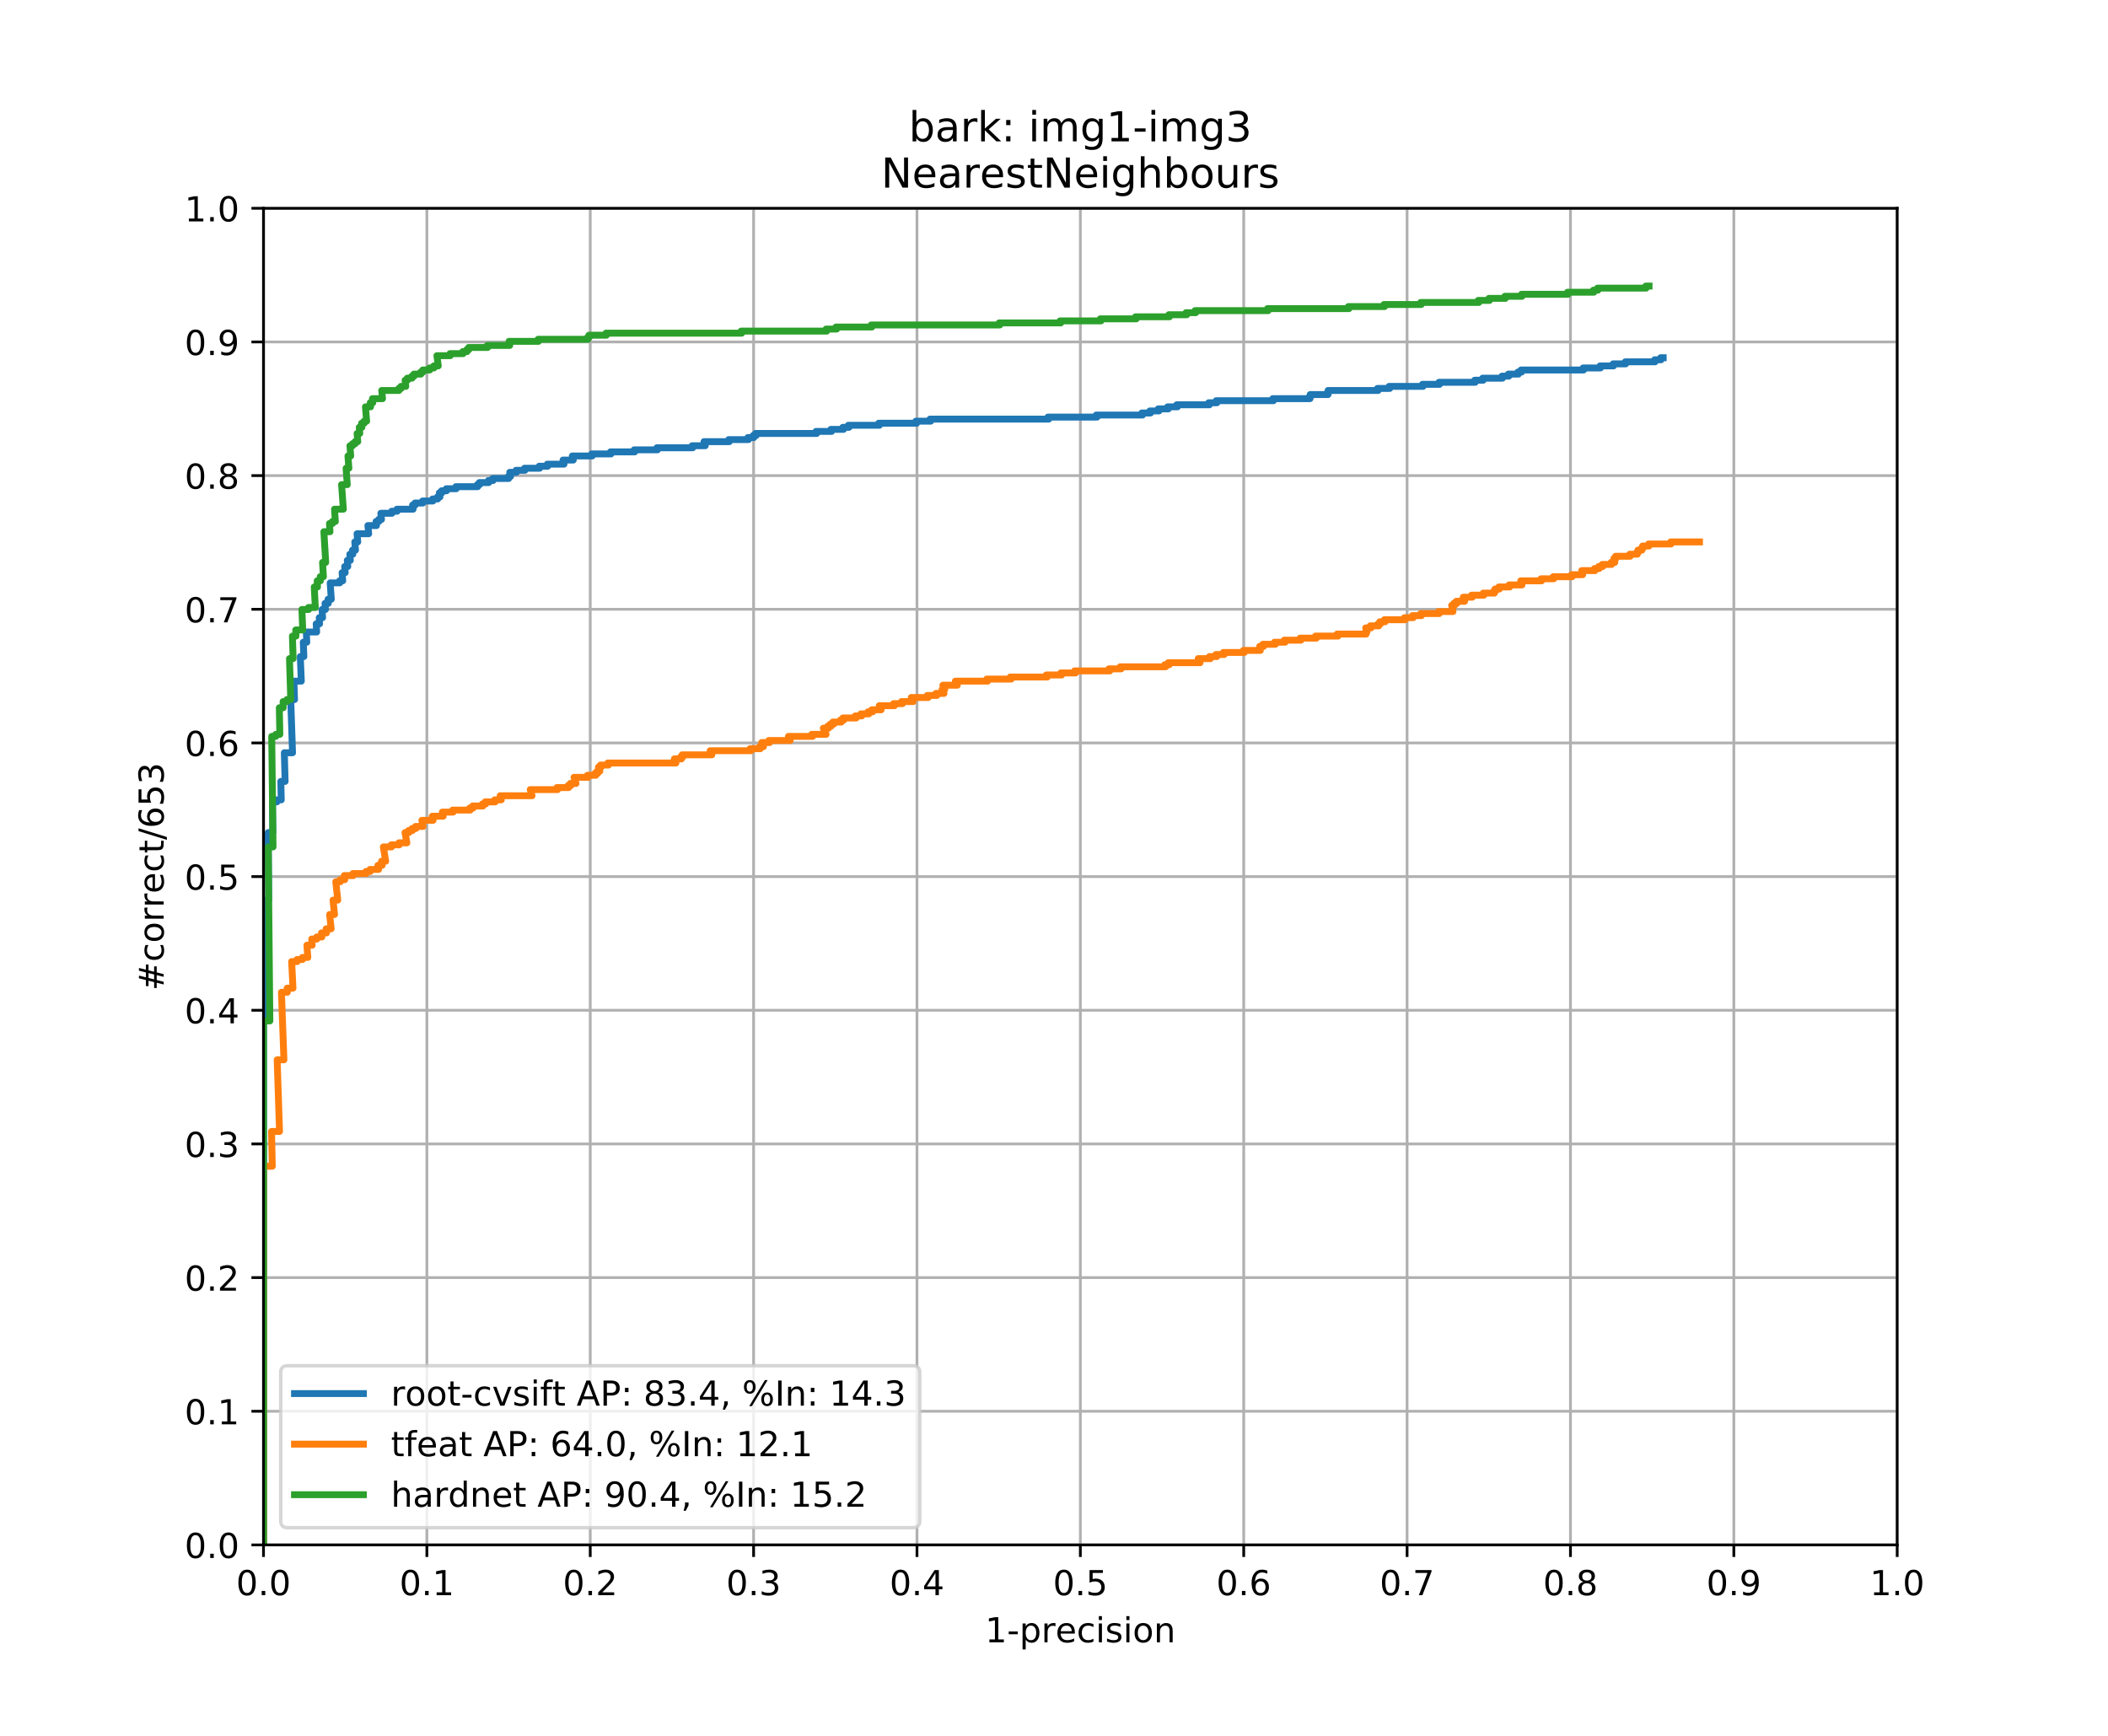 <?xml version="1.0" encoding="utf-8" standalone="no"?>
<!DOCTYPE svg PUBLIC "-//W3C//DTD SVG 1.1//EN"
  "http://www.w3.org/Graphics/SVG/1.1/DTD/svg11.dtd">
<!-- Created with matplotlib (https://matplotlib.org/) -->
<svg height="504pt" version="1.1" viewBox="0 0 612 504" width="612pt" xmlns="http://www.w3.org/2000/svg" xmlns:xlink="http://www.w3.org/1999/xlink">
 <defs>
  <style type="text/css">
*{stroke-linecap:butt;stroke-linejoin:round;}
  </style>
 </defs>
 <g id="figure_1">
  <g id="patch_1">
   <path d="M 0 504 
L 612 504 
L 612 0 
L 0 0 
z
" style="fill:#ffffff;"/>
  </g>
  <g id="axes_1">
   <g id="patch_2">
    <path d="M 76.5 448.56 
L 550.8 448.56 
L 550.8 60.48 
L 76.5 60.48 
z
" style="fill:#ffffff;"/>
   </g>
   <g id="matplotlib.axis_1">
    <g id="xtick_1">
     <g id="line2d_1">
      <path clip-path="url(#pe17c029584)" d="M 76.5 448.56 
L 76.5 60.48 
" style="fill:none;stroke:#b0b0b0;stroke-linecap:square;stroke-width:0.8;"/>
     </g>
     <g id="line2d_2">
      <defs>
       <path d="M 0 0 
L 0 3.5 
" id="m9d9f7eaa89" style="stroke:#000000;stroke-width:0.8;"/>
      </defs>
      <g>
       <use style="stroke:#000000;stroke-width:0.8;" x="76.5" xlink:href="#m9d9f7eaa89" y="448.56"/>
      </g>
     </g>
     <g id="text_1">
      <!-- 0.0 -->
      <defs>
       <path d="M 31.781 66.406 
Q 24.172 66.406 20.328 58.906 
Q 16.5 51.422 16.5 36.375 
Q 16.5 21.391 20.328 13.891 
Q 24.172 6.391 31.781 6.391 
Q 39.453 6.391 43.281 13.891 
Q 47.125 21.391 47.125 36.375 
Q 47.125 51.422 43.281 58.906 
Q 39.453 66.406 31.781 66.406 
z
M 31.781 74.219 
Q 44.047 74.219 50.516 64.516 
Q 56.984 54.828 56.984 36.375 
Q 56.984 17.969 50.516 8.266 
Q 44.047 -1.422 31.781 -1.422 
Q 19.531 -1.422 13.062 8.266 
Q 6.594 17.969 6.594 36.375 
Q 6.594 54.828 13.062 64.516 
Q 19.531 74.219 31.781 74.219 
z
" id="DejaVuSans-48"/>
       <path d="M 10.688 12.406 
L 21 12.406 
L 21 0 
L 10.688 0 
z
" id="DejaVuSans-46"/>
      </defs>
      <g transform="translate(68.548 463.158)scale(0.1 -0.1)">
       <use xlink:href="#DejaVuSans-48"/>
       <use x="63.623" xlink:href="#DejaVuSans-46"/>
       <use x="95.41" xlink:href="#DejaVuSans-48"/>
      </g>
     </g>
    </g>
    <g id="xtick_2">
     <g id="line2d_3">
      <path clip-path="url(#pe17c029584)" d="M 123.93 448.56 
L 123.93 60.48 
" style="fill:none;stroke:#b0b0b0;stroke-linecap:square;stroke-width:0.8;"/>
     </g>
     <g id="line2d_4">
      <g>
       <use style="stroke:#000000;stroke-width:0.8;" x="123.93" xlink:href="#m9d9f7eaa89" y="448.56"/>
      </g>
     </g>
     <g id="text_2">
      <!-- 0.1 -->
      <defs>
       <path d="M 12.406 8.297 
L 28.516 8.297 
L 28.516 63.922 
L 10.984 60.406 
L 10.984 69.391 
L 28.422 72.906 
L 38.281 72.906 
L 38.281 8.297 
L 54.391 8.297 
L 54.391 0 
L 12.406 0 
z
" id="DejaVuSans-49"/>
      </defs>
      <g transform="translate(115.978 463.158)scale(0.1 -0.1)">
       <use xlink:href="#DejaVuSans-48"/>
       <use x="63.623" xlink:href="#DejaVuSans-46"/>
       <use x="95.41" xlink:href="#DejaVuSans-49"/>
      </g>
     </g>
    </g>
    <g id="xtick_3">
     <g id="line2d_5">
      <path clip-path="url(#pe17c029584)" d="M 171.36 448.56 
L 171.36 60.48 
" style="fill:none;stroke:#b0b0b0;stroke-linecap:square;stroke-width:0.8;"/>
     </g>
     <g id="line2d_6">
      <g>
       <use style="stroke:#000000;stroke-width:0.8;" x="171.36" xlink:href="#m9d9f7eaa89" y="448.56"/>
      </g>
     </g>
     <g id="text_3">
      <!-- 0.2 -->
      <defs>
       <path d="M 19.188 8.297 
L 53.609 8.297 
L 53.609 0 
L 7.328 0 
L 7.328 8.297 
Q 12.938 14.109 22.625 23.891 
Q 32.328 33.688 34.812 36.531 
Q 39.547 41.844 41.422 45.531 
Q 43.312 49.219 43.312 52.781 
Q 43.312 58.594 39.234 62.25 
Q 35.156 65.922 28.609 65.922 
Q 23.969 65.922 18.812 64.312 
Q 13.672 62.703 7.812 59.422 
L 7.812 69.391 
Q 13.766 71.781 18.938 73 
Q 24.125 74.219 28.422 74.219 
Q 39.75 74.219 46.484 68.547 
Q 53.219 62.891 53.219 53.422 
Q 53.219 48.922 51.531 44.891 
Q 49.859 40.875 45.406 35.406 
Q 44.188 33.984 37.641 27.219 
Q 31.109 20.453 19.188 8.297 
z
" id="DejaVuSans-50"/>
      </defs>
      <g transform="translate(163.408 463.158)scale(0.1 -0.1)">
       <use xlink:href="#DejaVuSans-48"/>
       <use x="63.623" xlink:href="#DejaVuSans-46"/>
       <use x="95.41" xlink:href="#DejaVuSans-50"/>
      </g>
     </g>
    </g>
    <g id="xtick_4">
     <g id="line2d_7">
      <path clip-path="url(#pe17c029584)" d="M 218.79 448.56 
L 218.79 60.48 
" style="fill:none;stroke:#b0b0b0;stroke-linecap:square;stroke-width:0.8;"/>
     </g>
     <g id="line2d_8">
      <g>
       <use style="stroke:#000000;stroke-width:0.8;" x="218.79" xlink:href="#m9d9f7eaa89" y="448.56"/>
      </g>
     </g>
     <g id="text_4">
      <!-- 0.3 -->
      <defs>
       <path d="M 40.578 39.312 
Q 47.656 37.797 51.625 33 
Q 55.609 28.219 55.609 21.188 
Q 55.609 10.406 48.188 4.484 
Q 40.766 -1.422 27.094 -1.422 
Q 22.516 -1.422 17.656 -0.516 
Q 12.797 0.391 7.625 2.203 
L 7.625 11.719 
Q 11.719 9.328 16.594 8.109 
Q 21.484 6.891 26.812 6.891 
Q 36.078 6.891 40.938 10.547 
Q 45.797 14.203 45.797 21.188 
Q 45.797 27.641 41.281 31.266 
Q 36.766 34.906 28.719 34.906 
L 20.219 34.906 
L 20.219 43.016 
L 29.109 43.016 
Q 36.375 43.016 40.234 45.922 
Q 44.094 48.828 44.094 54.297 
Q 44.094 59.906 40.109 62.906 
Q 36.141 65.922 28.719 65.922 
Q 24.656 65.922 20.016 65.031 
Q 15.375 64.156 9.812 62.312 
L 9.812 71.094 
Q 15.438 72.656 20.344 73.438 
Q 25.25 74.219 29.594 74.219 
Q 40.828 74.219 47.359 69.109 
Q 53.906 64.016 53.906 55.328 
Q 53.906 49.266 50.438 45.094 
Q 46.969 40.922 40.578 39.312 
z
" id="DejaVuSans-51"/>
      </defs>
      <g transform="translate(210.838 463.158)scale(0.1 -0.1)">
       <use xlink:href="#DejaVuSans-48"/>
       <use x="63.623" xlink:href="#DejaVuSans-46"/>
       <use x="95.41" xlink:href="#DejaVuSans-51"/>
      </g>
     </g>
    </g>
    <g id="xtick_5">
     <g id="line2d_9">
      <path clip-path="url(#pe17c029584)" d="M 266.22 448.56 
L 266.22 60.48 
" style="fill:none;stroke:#b0b0b0;stroke-linecap:square;stroke-width:0.8;"/>
     </g>
     <g id="line2d_10">
      <g>
       <use style="stroke:#000000;stroke-width:0.8;" x="266.22" xlink:href="#m9d9f7eaa89" y="448.56"/>
      </g>
     </g>
     <g id="text_5">
      <!-- 0.4 -->
      <defs>
       <path d="M 37.797 64.312 
L 12.891 25.391 
L 37.797 25.391 
z
M 35.203 72.906 
L 47.609 72.906 
L 47.609 25.391 
L 58.016 25.391 
L 58.016 17.188 
L 47.609 17.188 
L 47.609 0 
L 37.797 0 
L 37.797 17.188 
L 4.891 17.188 
L 4.891 26.703 
z
" id="DejaVuSans-52"/>
      </defs>
      <g transform="translate(258.268 463.158)scale(0.1 -0.1)">
       <use xlink:href="#DejaVuSans-48"/>
       <use x="63.623" xlink:href="#DejaVuSans-46"/>
       <use x="95.41" xlink:href="#DejaVuSans-52"/>
      </g>
     </g>
    </g>
    <g id="xtick_6">
     <g id="line2d_11">
      <path clip-path="url(#pe17c029584)" d="M 313.65 448.56 
L 313.65 60.48 
" style="fill:none;stroke:#b0b0b0;stroke-linecap:square;stroke-width:0.8;"/>
     </g>
     <g id="line2d_12">
      <g>
       <use style="stroke:#000000;stroke-width:0.8;" x="313.65" xlink:href="#m9d9f7eaa89" y="448.56"/>
      </g>
     </g>
     <g id="text_6">
      <!-- 0.5 -->
      <defs>
       <path d="M 10.797 72.906 
L 49.516 72.906 
L 49.516 64.594 
L 19.828 64.594 
L 19.828 46.734 
Q 21.969 47.469 24.109 47.828 
Q 26.266 48.188 28.422 48.188 
Q 40.625 48.188 47.75 41.5 
Q 54.891 34.812 54.891 23.391 
Q 54.891 11.625 47.562 5.094 
Q 40.234 -1.422 26.906 -1.422 
Q 22.312 -1.422 17.547 -0.641 
Q 12.797 0.141 7.719 1.703 
L 7.719 11.625 
Q 12.109 9.234 16.797 8.062 
Q 21.484 6.891 26.703 6.891 
Q 35.156 6.891 40.078 11.328 
Q 45.016 15.766 45.016 23.391 
Q 45.016 31 40.078 35.438 
Q 35.156 39.891 26.703 39.891 
Q 22.75 39.891 18.812 39.016 
Q 14.891 38.141 10.797 36.281 
z
" id="DejaVuSans-53"/>
      </defs>
      <g transform="translate(305.698 463.158)scale(0.1 -0.1)">
       <use xlink:href="#DejaVuSans-48"/>
       <use x="63.623" xlink:href="#DejaVuSans-46"/>
       <use x="95.41" xlink:href="#DejaVuSans-53"/>
      </g>
     </g>
    </g>
    <g id="xtick_7">
     <g id="line2d_13">
      <path clip-path="url(#pe17c029584)" d="M 361.08 448.56 
L 361.08 60.48 
" style="fill:none;stroke:#b0b0b0;stroke-linecap:square;stroke-width:0.8;"/>
     </g>
     <g id="line2d_14">
      <g>
       <use style="stroke:#000000;stroke-width:0.8;" x="361.08" xlink:href="#m9d9f7eaa89" y="448.56"/>
      </g>
     </g>
     <g id="text_7">
      <!-- 0.6 -->
      <defs>
       <path d="M 33.016 40.375 
Q 26.375 40.375 22.484 35.828 
Q 18.609 31.297 18.609 23.391 
Q 18.609 15.531 22.484 10.953 
Q 26.375 6.391 33.016 6.391 
Q 39.656 6.391 43.531 10.953 
Q 47.406 15.531 47.406 23.391 
Q 47.406 31.297 43.531 35.828 
Q 39.656 40.375 33.016 40.375 
z
M 52.594 71.297 
L 52.594 62.312 
Q 48.875 64.062 45.094 64.984 
Q 41.312 65.922 37.594 65.922 
Q 27.828 65.922 22.672 59.328 
Q 17.531 52.734 16.797 39.406 
Q 19.672 43.656 24.016 45.922 
Q 28.375 48.188 33.594 48.188 
Q 44.578 48.188 50.953 41.516 
Q 57.328 34.859 57.328 23.391 
Q 57.328 12.156 50.688 5.359 
Q 44.047 -1.422 33.016 -1.422 
Q 20.359 -1.422 13.672 8.266 
Q 6.984 17.969 6.984 36.375 
Q 6.984 53.656 15.188 63.938 
Q 23.391 74.219 37.203 74.219 
Q 40.922 74.219 44.703 73.484 
Q 48.484 72.75 52.594 71.297 
z
" id="DejaVuSans-54"/>
      </defs>
      <g transform="translate(353.128 463.158)scale(0.1 -0.1)">
       <use xlink:href="#DejaVuSans-48"/>
       <use x="63.623" xlink:href="#DejaVuSans-46"/>
       <use x="95.41" xlink:href="#DejaVuSans-54"/>
      </g>
     </g>
    </g>
    <g id="xtick_8">
     <g id="line2d_15">
      <path clip-path="url(#pe17c029584)" d="M 408.51 448.56 
L 408.51 60.48 
" style="fill:none;stroke:#b0b0b0;stroke-linecap:square;stroke-width:0.8;"/>
     </g>
     <g id="line2d_16">
      <g>
       <use style="stroke:#000000;stroke-width:0.8;" x="408.51" xlink:href="#m9d9f7eaa89" y="448.56"/>
      </g>
     </g>
     <g id="text_8">
      <!-- 0.7 -->
      <defs>
       <path d="M 8.203 72.906 
L 55.078 72.906 
L 55.078 68.703 
L 28.609 0 
L 18.312 0 
L 43.219 64.594 
L 8.203 64.594 
z
" id="DejaVuSans-55"/>
      </defs>
      <g transform="translate(400.558 463.158)scale(0.1 -0.1)">
       <use xlink:href="#DejaVuSans-48"/>
       <use x="63.623" xlink:href="#DejaVuSans-46"/>
       <use x="95.41" xlink:href="#DejaVuSans-55"/>
      </g>
     </g>
    </g>
    <g id="xtick_9">
     <g id="line2d_17">
      <path clip-path="url(#pe17c029584)" d="M 455.94 448.56 
L 455.94 60.48 
" style="fill:none;stroke:#b0b0b0;stroke-linecap:square;stroke-width:0.8;"/>
     </g>
     <g id="line2d_18">
      <g>
       <use style="stroke:#000000;stroke-width:0.8;" x="455.94" xlink:href="#m9d9f7eaa89" y="448.56"/>
      </g>
     </g>
     <g id="text_9">
      <!-- 0.8 -->
      <defs>
       <path d="M 31.781 34.625 
Q 24.75 34.625 20.719 30.859 
Q 16.703 27.094 16.703 20.516 
Q 16.703 13.922 20.719 10.156 
Q 24.75 6.391 31.781 6.391 
Q 38.812 6.391 42.859 10.172 
Q 46.922 13.969 46.922 20.516 
Q 46.922 27.094 42.891 30.859 
Q 38.875 34.625 31.781 34.625 
z
M 21.922 38.812 
Q 15.578 40.375 12.031 44.719 
Q 8.5 49.078 8.5 55.328 
Q 8.5 64.062 14.719 69.141 
Q 20.953 74.219 31.781 74.219 
Q 42.672 74.219 48.875 69.141 
Q 55.078 64.062 55.078 55.328 
Q 55.078 49.078 51.531 44.719 
Q 48 40.375 41.703 38.812 
Q 48.828 37.156 52.797 32.312 
Q 56.781 27.484 56.781 20.516 
Q 56.781 9.906 50.312 4.234 
Q 43.844 -1.422 31.781 -1.422 
Q 19.734 -1.422 13.25 4.234 
Q 6.781 9.906 6.781 20.516 
Q 6.781 27.484 10.781 32.312 
Q 14.797 37.156 21.922 38.812 
z
M 18.312 54.391 
Q 18.312 48.734 21.844 45.562 
Q 25.391 42.391 31.781 42.391 
Q 38.141 42.391 41.719 45.562 
Q 45.312 48.734 45.312 54.391 
Q 45.312 60.062 41.719 63.234 
Q 38.141 66.406 31.781 66.406 
Q 25.391 66.406 21.844 63.234 
Q 18.312 60.062 18.312 54.391 
z
" id="DejaVuSans-56"/>
      </defs>
      <g transform="translate(447.988 463.158)scale(0.1 -0.1)">
       <use xlink:href="#DejaVuSans-48"/>
       <use x="63.623" xlink:href="#DejaVuSans-46"/>
       <use x="95.41" xlink:href="#DejaVuSans-56"/>
      </g>
     </g>
    </g>
    <g id="xtick_10">
     <g id="line2d_19">
      <path clip-path="url(#pe17c029584)" d="M 503.37 448.56 
L 503.37 60.48 
" style="fill:none;stroke:#b0b0b0;stroke-linecap:square;stroke-width:0.8;"/>
     </g>
     <g id="line2d_20">
      <g>
       <use style="stroke:#000000;stroke-width:0.8;" x="503.37" xlink:href="#m9d9f7eaa89" y="448.56"/>
      </g>
     </g>
     <g id="text_10">
      <!-- 0.9 -->
      <defs>
       <path d="M 10.984 1.516 
L 10.984 10.5 
Q 14.703 8.734 18.5 7.812 
Q 22.312 6.891 25.984 6.891 
Q 35.75 6.891 40.891 13.453 
Q 46.047 20.016 46.781 33.406 
Q 43.953 29.203 39.594 26.953 
Q 35.25 24.703 29.984 24.703 
Q 19.047 24.703 12.672 31.312 
Q 6.297 37.938 6.297 49.422 
Q 6.297 60.641 12.938 67.422 
Q 19.578 74.219 30.609 74.219 
Q 43.266 74.219 49.922 64.516 
Q 56.594 54.828 56.594 36.375 
Q 56.594 19.141 48.406 8.859 
Q 40.234 -1.422 26.422 -1.422 
Q 22.703 -1.422 18.891 -0.688 
Q 15.094 0.047 10.984 1.516 
z
M 30.609 32.422 
Q 37.25 32.422 41.125 36.953 
Q 45.016 41.5 45.016 49.422 
Q 45.016 57.281 41.125 61.844 
Q 37.25 66.406 30.609 66.406 
Q 23.969 66.406 20.094 61.844 
Q 16.219 57.281 16.219 49.422 
Q 16.219 41.5 20.094 36.953 
Q 23.969 32.422 30.609 32.422 
z
" id="DejaVuSans-57"/>
      </defs>
      <g transform="translate(495.418 463.158)scale(0.1 -0.1)">
       <use xlink:href="#DejaVuSans-48"/>
       <use x="63.623" xlink:href="#DejaVuSans-46"/>
       <use x="95.41" xlink:href="#DejaVuSans-57"/>
      </g>
     </g>
    </g>
    <g id="xtick_11">
     <g id="line2d_21">
      <path clip-path="url(#pe17c029584)" d="M 550.8 448.56 
L 550.8 60.48 
" style="fill:none;stroke:#b0b0b0;stroke-linecap:square;stroke-width:0.8;"/>
     </g>
     <g id="line2d_22">
      <g>
       <use style="stroke:#000000;stroke-width:0.8;" x="550.8" xlink:href="#m9d9f7eaa89" y="448.56"/>
      </g>
     </g>
     <g id="text_11">
      <!-- 1.0 -->
      <g transform="translate(542.848 463.158)scale(0.1 -0.1)">
       <use xlink:href="#DejaVuSans-49"/>
       <use x="63.623" xlink:href="#DejaVuSans-46"/>
       <use x="95.41" xlink:href="#DejaVuSans-48"/>
      </g>
     </g>
    </g>
    <g id="text_12">
     <!-- 1-precision -->
     <defs>
      <path d="M 4.891 31.391 
L 31.203 31.391 
L 31.203 23.391 
L 4.891 23.391 
z
" id="DejaVuSans-45"/>
      <path d="M 18.109 8.203 
L 18.109 -20.797 
L 9.078 -20.797 
L 9.078 54.688 
L 18.109 54.688 
L 18.109 46.391 
Q 20.953 51.266 25.266 53.625 
Q 29.594 56 35.594 56 
Q 45.562 56 51.781 48.094 
Q 58.016 40.188 58.016 27.297 
Q 58.016 14.406 51.781 6.484 
Q 45.562 -1.422 35.594 -1.422 
Q 29.594 -1.422 25.266 0.953 
Q 20.953 3.328 18.109 8.203 
z
M 48.688 27.297 
Q 48.688 37.203 44.609 42.844 
Q 40.531 48.484 33.406 48.484 
Q 26.266 48.484 22.188 42.844 
Q 18.109 37.203 18.109 27.297 
Q 18.109 17.391 22.188 11.75 
Q 26.266 6.109 33.406 6.109 
Q 40.531 6.109 44.609 11.75 
Q 48.688 17.391 48.688 27.297 
z
" id="DejaVuSans-112"/>
      <path d="M 41.109 46.297 
Q 39.594 47.172 37.812 47.578 
Q 36.031 48 33.891 48 
Q 26.266 48 22.188 43.047 
Q 18.109 38.094 18.109 28.812 
L 18.109 0 
L 9.078 0 
L 9.078 54.688 
L 18.109 54.688 
L 18.109 46.188 
Q 20.953 51.172 25.484 53.578 
Q 30.031 56 36.531 56 
Q 37.453 56 38.578 55.875 
Q 39.703 55.766 41.062 55.516 
z
" id="DejaVuSans-114"/>
      <path d="M 56.203 29.594 
L 56.203 25.203 
L 14.891 25.203 
Q 15.484 15.922 20.484 11.062 
Q 25.484 6.203 34.422 6.203 
Q 39.594 6.203 44.453 7.469 
Q 49.312 8.734 54.109 11.281 
L 54.109 2.781 
Q 49.266 0.734 44.188 -0.344 
Q 39.109 -1.422 33.891 -1.422 
Q 20.797 -1.422 13.156 6.188 
Q 5.516 13.812 5.516 26.812 
Q 5.516 40.234 12.766 48.109 
Q 20.016 56 32.328 56 
Q 43.359 56 49.781 48.891 
Q 56.203 41.797 56.203 29.594 
z
M 47.219 32.234 
Q 47.125 39.594 43.094 43.984 
Q 39.062 48.391 32.422 48.391 
Q 24.906 48.391 20.391 44.141 
Q 15.875 39.891 15.188 32.172 
z
" id="DejaVuSans-101"/>
      <path d="M 48.781 52.594 
L 48.781 44.188 
Q 44.969 46.297 41.141 47.344 
Q 37.312 48.391 33.406 48.391 
Q 24.656 48.391 19.812 42.844 
Q 14.984 37.312 14.984 27.297 
Q 14.984 17.281 19.812 11.734 
Q 24.656 6.203 33.406 6.203 
Q 37.312 6.203 41.141 7.25 
Q 44.969 8.297 48.781 10.406 
L 48.781 2.094 
Q 45.016 0.344 40.984 -0.531 
Q 36.969 -1.422 32.422 -1.422 
Q 20.062 -1.422 12.781 6.344 
Q 5.516 14.109 5.516 27.297 
Q 5.516 40.672 12.859 48.328 
Q 20.219 56 33.016 56 
Q 37.156 56 41.109 55.141 
Q 45.062 54.297 48.781 52.594 
z
" id="DejaVuSans-99"/>
      <path d="M 9.422 54.688 
L 18.406 54.688 
L 18.406 0 
L 9.422 0 
z
M 9.422 75.984 
L 18.406 75.984 
L 18.406 64.594 
L 9.422 64.594 
z
" id="DejaVuSans-105"/>
      <path d="M 44.281 53.078 
L 44.281 44.578 
Q 40.484 46.531 36.375 47.5 
Q 32.281 48.484 27.875 48.484 
Q 21.188 48.484 17.844 46.438 
Q 14.5 44.391 14.5 40.281 
Q 14.5 37.156 16.891 35.375 
Q 19.281 33.594 26.516 31.984 
L 29.594 31.297 
Q 39.156 29.25 43.188 25.516 
Q 47.219 21.781 47.219 15.094 
Q 47.219 7.469 41.188 3.016 
Q 35.156 -1.422 24.609 -1.422 
Q 20.219 -1.422 15.453 -0.562 
Q 10.688 0.297 5.422 2 
L 5.422 11.281 
Q 10.406 8.688 15.234 7.391 
Q 20.062 6.109 24.812 6.109 
Q 31.156 6.109 34.562 8.281 
Q 37.984 10.453 37.984 14.406 
Q 37.984 18.062 35.516 20.016 
Q 33.062 21.969 24.703 23.781 
L 21.578 24.516 
Q 13.234 26.266 9.516 29.906 
Q 5.812 33.547 5.812 39.891 
Q 5.812 47.609 11.281 51.797 
Q 16.75 56 26.812 56 
Q 31.781 56 36.172 55.266 
Q 40.578 54.547 44.281 53.078 
z
" id="DejaVuSans-115"/>
      <path d="M 30.609 48.391 
Q 23.391 48.391 19.188 42.75 
Q 14.984 37.109 14.984 27.297 
Q 14.984 17.484 19.156 11.844 
Q 23.344 6.203 30.609 6.203 
Q 37.797 6.203 41.984 11.859 
Q 46.188 17.531 46.188 27.297 
Q 46.188 37.016 41.984 42.703 
Q 37.797 48.391 30.609 48.391 
z
M 30.609 56 
Q 42.328 56 49.016 48.375 
Q 55.719 40.766 55.719 27.297 
Q 55.719 13.875 49.016 6.219 
Q 42.328 -1.422 30.609 -1.422 
Q 18.844 -1.422 12.172 6.219 
Q 5.516 13.875 5.516 27.297 
Q 5.516 40.766 12.172 48.375 
Q 18.844 56 30.609 56 
z
" id="DejaVuSans-111"/>
      <path d="M 54.891 33.016 
L 54.891 0 
L 45.906 0 
L 45.906 32.719 
Q 45.906 40.484 42.875 44.328 
Q 39.844 48.188 33.797 48.188 
Q 26.516 48.188 22.312 43.547 
Q 18.109 38.922 18.109 30.906 
L 18.109 0 
L 9.078 0 
L 9.078 54.688 
L 18.109 54.688 
L 18.109 46.188 
Q 21.344 51.125 25.703 53.562 
Q 30.078 56 35.797 56 
Q 45.219 56 50.047 50.172 
Q 54.891 44.344 54.891 33.016 
z
" id="DejaVuSans-110"/>
     </defs>
     <g transform="translate(286 476.837)scale(0.1 -0.1)">
      <use xlink:href="#DejaVuSans-49"/>
      <use x="63.623" xlink:href="#DejaVuSans-45"/>
      <use x="99.707" xlink:href="#DejaVuSans-112"/>
      <use x="163.184" xlink:href="#DejaVuSans-114"/>
      <use x="204.266" xlink:href="#DejaVuSans-101"/>
      <use x="265.789" xlink:href="#DejaVuSans-99"/>
      <use x="320.77" xlink:href="#DejaVuSans-105"/>
      <use x="348.553" xlink:href="#DejaVuSans-115"/>
      <use x="400.652" xlink:href="#DejaVuSans-105"/>
      <use x="428.436" xlink:href="#DejaVuSans-111"/>
      <use x="489.617" xlink:href="#DejaVuSans-110"/>
     </g>
    </g>
   </g>
   <g id="matplotlib.axis_2">
    <g id="ytick_1">
     <g id="line2d_23">
      <path clip-path="url(#pe17c029584)" d="M 76.5 448.56 
L 550.8 448.56 
" style="fill:none;stroke:#b0b0b0;stroke-linecap:square;stroke-width:0.8;"/>
     </g>
     <g id="line2d_24">
      <defs>
       <path d="M 0 0 
L -3.5 0 
" id="m6d54f374f3" style="stroke:#000000;stroke-width:0.8;"/>
      </defs>
      <g>
       <use style="stroke:#000000;stroke-width:0.8;" x="76.5" xlink:href="#m6d54f374f3" y="448.56"/>
      </g>
     </g>
     <g id="text_13">
      <!-- 0.0 -->
      <g transform="translate(53.597 452.359)scale(0.1 -0.1)">
       <use xlink:href="#DejaVuSans-48"/>
       <use x="63.623" xlink:href="#DejaVuSans-46"/>
       <use x="95.41" xlink:href="#DejaVuSans-48"/>
      </g>
     </g>
    </g>
    <g id="ytick_2">
     <g id="line2d_25">
      <path clip-path="url(#pe17c029584)" d="M 76.5 409.752 
L 550.8 409.752 
" style="fill:none;stroke:#b0b0b0;stroke-linecap:square;stroke-width:0.8;"/>
     </g>
     <g id="line2d_26">
      <g>
       <use style="stroke:#000000;stroke-width:0.8;" x="76.5" xlink:href="#m6d54f374f3" y="409.752"/>
      </g>
     </g>
     <g id="text_14">
      <!-- 0.1 -->
      <g transform="translate(53.597 413.551)scale(0.1 -0.1)">
       <use xlink:href="#DejaVuSans-48"/>
       <use x="63.623" xlink:href="#DejaVuSans-46"/>
       <use x="95.41" xlink:href="#DejaVuSans-49"/>
      </g>
     </g>
    </g>
    <g id="ytick_3">
     <g id="line2d_27">
      <path clip-path="url(#pe17c029584)" d="M 76.5 370.944 
L 550.8 370.944 
" style="fill:none;stroke:#b0b0b0;stroke-linecap:square;stroke-width:0.8;"/>
     </g>
     <g id="line2d_28">
      <g>
       <use style="stroke:#000000;stroke-width:0.8;" x="76.5" xlink:href="#m6d54f374f3" y="370.944"/>
      </g>
     </g>
     <g id="text_15">
      <!-- 0.2 -->
      <g transform="translate(53.597 374.743)scale(0.1 -0.1)">
       <use xlink:href="#DejaVuSans-48"/>
       <use x="63.623" xlink:href="#DejaVuSans-46"/>
       <use x="95.41" xlink:href="#DejaVuSans-50"/>
      </g>
     </g>
    </g>
    <g id="ytick_4">
     <g id="line2d_29">
      <path clip-path="url(#pe17c029584)" d="M 76.5 332.136 
L 550.8 332.136 
" style="fill:none;stroke:#b0b0b0;stroke-linecap:square;stroke-width:0.8;"/>
     </g>
     <g id="line2d_30">
      <g>
       <use style="stroke:#000000;stroke-width:0.8;" x="76.5" xlink:href="#m6d54f374f3" y="332.136"/>
      </g>
     </g>
     <g id="text_16">
      <!-- 0.3 -->
      <g transform="translate(53.597 335.935)scale(0.1 -0.1)">
       <use xlink:href="#DejaVuSans-48"/>
       <use x="63.623" xlink:href="#DejaVuSans-46"/>
       <use x="95.41" xlink:href="#DejaVuSans-51"/>
      </g>
     </g>
    </g>
    <g id="ytick_5">
     <g id="line2d_31">
      <path clip-path="url(#pe17c029584)" d="M 76.5 293.328 
L 550.8 293.328 
" style="fill:none;stroke:#b0b0b0;stroke-linecap:square;stroke-width:0.8;"/>
     </g>
     <g id="line2d_32">
      <g>
       <use style="stroke:#000000;stroke-width:0.8;" x="76.5" xlink:href="#m6d54f374f3" y="293.328"/>
      </g>
     </g>
     <g id="text_17">
      <!-- 0.4 -->
      <g transform="translate(53.597 297.127)scale(0.1 -0.1)">
       <use xlink:href="#DejaVuSans-48"/>
       <use x="63.623" xlink:href="#DejaVuSans-46"/>
       <use x="95.41" xlink:href="#DejaVuSans-52"/>
      </g>
     </g>
    </g>
    <g id="ytick_6">
     <g id="line2d_33">
      <path clip-path="url(#pe17c029584)" d="M 76.5 254.52 
L 550.8 254.52 
" style="fill:none;stroke:#b0b0b0;stroke-linecap:square;stroke-width:0.8;"/>
     </g>
     <g id="line2d_34">
      <g>
       <use style="stroke:#000000;stroke-width:0.8;" x="76.5" xlink:href="#m6d54f374f3" y="254.52"/>
      </g>
     </g>
     <g id="text_18">
      <!-- 0.5 -->
      <g transform="translate(53.597 258.319)scale(0.1 -0.1)">
       <use xlink:href="#DejaVuSans-48"/>
       <use x="63.623" xlink:href="#DejaVuSans-46"/>
       <use x="95.41" xlink:href="#DejaVuSans-53"/>
      </g>
     </g>
    </g>
    <g id="ytick_7">
     <g id="line2d_35">
      <path clip-path="url(#pe17c029584)" d="M 76.5 215.712 
L 550.8 215.712 
" style="fill:none;stroke:#b0b0b0;stroke-linecap:square;stroke-width:0.8;"/>
     </g>
     <g id="line2d_36">
      <g>
       <use style="stroke:#000000;stroke-width:0.8;" x="76.5" xlink:href="#m6d54f374f3" y="215.712"/>
      </g>
     </g>
     <g id="text_19">
      <!-- 0.6 -->
      <g transform="translate(53.597 219.511)scale(0.1 -0.1)">
       <use xlink:href="#DejaVuSans-48"/>
       <use x="63.623" xlink:href="#DejaVuSans-46"/>
       <use x="95.41" xlink:href="#DejaVuSans-54"/>
      </g>
     </g>
    </g>
    <g id="ytick_8">
     <g id="line2d_37">
      <path clip-path="url(#pe17c029584)" d="M 76.5 176.904 
L 550.8 176.904 
" style="fill:none;stroke:#b0b0b0;stroke-linecap:square;stroke-width:0.8;"/>
     </g>
     <g id="line2d_38">
      <g>
       <use style="stroke:#000000;stroke-width:0.8;" x="76.5" xlink:href="#m6d54f374f3" y="176.904"/>
      </g>
     </g>
     <g id="text_20">
      <!-- 0.7 -->
      <g transform="translate(53.597 180.703)scale(0.1 -0.1)">
       <use xlink:href="#DejaVuSans-48"/>
       <use x="63.623" xlink:href="#DejaVuSans-46"/>
       <use x="95.41" xlink:href="#DejaVuSans-55"/>
      </g>
     </g>
    </g>
    <g id="ytick_9">
     <g id="line2d_39">
      <path clip-path="url(#pe17c029584)" d="M 76.5 138.096 
L 550.8 138.096 
" style="fill:none;stroke:#b0b0b0;stroke-linecap:square;stroke-width:0.8;"/>
     </g>
     <g id="line2d_40">
      <g>
       <use style="stroke:#000000;stroke-width:0.8;" x="76.5" xlink:href="#m6d54f374f3" y="138.096"/>
      </g>
     </g>
     <g id="text_21">
      <!-- 0.8 -->
      <g transform="translate(53.597 141.895)scale(0.1 -0.1)">
       <use xlink:href="#DejaVuSans-48"/>
       <use x="63.623" xlink:href="#DejaVuSans-46"/>
       <use x="95.41" xlink:href="#DejaVuSans-56"/>
      </g>
     </g>
    </g>
    <g id="ytick_10">
     <g id="line2d_41">
      <path clip-path="url(#pe17c029584)" d="M 76.5 99.288 
L 550.8 99.288 
" style="fill:none;stroke:#b0b0b0;stroke-linecap:square;stroke-width:0.8;"/>
     </g>
     <g id="line2d_42">
      <g>
       <use style="stroke:#000000;stroke-width:0.8;" x="76.5" xlink:href="#m6d54f374f3" y="99.288"/>
      </g>
     </g>
     <g id="text_22">
      <!-- 0.9 -->
      <g transform="translate(53.597 103.087)scale(0.1 -0.1)">
       <use xlink:href="#DejaVuSans-48"/>
       <use x="63.623" xlink:href="#DejaVuSans-46"/>
       <use x="95.41" xlink:href="#DejaVuSans-57"/>
      </g>
     </g>
    </g>
    <g id="ytick_11">
     <g id="line2d_43">
      <path clip-path="url(#pe17c029584)" d="M 76.5 60.48 
L 550.8 60.48 
" style="fill:none;stroke:#b0b0b0;stroke-linecap:square;stroke-width:0.8;"/>
     </g>
     <g id="line2d_44">
      <g>
       <use style="stroke:#000000;stroke-width:0.8;" x="76.5" xlink:href="#m6d54f374f3" y="60.48"/>
      </g>
     </g>
     <g id="text_23">
      <!-- 1.0 -->
      <g transform="translate(53.597 64.279)scale(0.1 -0.1)">
       <use xlink:href="#DejaVuSans-49"/>
       <use x="63.623" xlink:href="#DejaVuSans-46"/>
       <use x="95.41" xlink:href="#DejaVuSans-48"/>
      </g>
     </g>
    </g>
    <g id="text_24">
     <!-- #correct/653 -->
     <defs>
      <path d="M 51.125 44 
L 36.922 44 
L 32.812 27.688 
L 47.125 27.688 
z
M 43.797 71.781 
L 38.719 51.516 
L 52.984 51.516 
L 58.109 71.781 
L 65.922 71.781 
L 60.891 51.516 
L 76.125 51.516 
L 76.125 44 
L 58.984 44 
L 54.984 27.688 
L 70.516 27.688 
L 70.516 20.219 
L 53.078 20.219 
L 48 0 
L 40.188 0 
L 45.219 20.219 
L 30.906 20.219 
L 25.875 0 
L 18.016 0 
L 23.094 20.219 
L 7.719 20.219 
L 7.719 27.688 
L 24.906 27.688 
L 29 44 
L 13.281 44 
L 13.281 51.516 
L 30.906 51.516 
L 35.891 71.781 
z
" id="DejaVuSans-35"/>
      <path d="M 18.312 70.219 
L 18.312 54.688 
L 36.812 54.688 
L 36.812 47.703 
L 18.312 47.703 
L 18.312 18.016 
Q 18.312 11.328 20.141 9.422 
Q 21.969 7.516 27.594 7.516 
L 36.812 7.516 
L 36.812 0 
L 27.594 0 
Q 17.188 0 13.234 3.875 
Q 9.281 7.766 9.281 18.016 
L 9.281 47.703 
L 2.688 47.703 
L 2.688 54.688 
L 9.281 54.688 
L 9.281 70.219 
z
" id="DejaVuSans-116"/>
      <path d="M 25.391 72.906 
L 33.688 72.906 
L 8.297 -9.281 
L 0 -9.281 
z
" id="DejaVuSans-47"/>
     </defs>
     <g transform="translate(47.517 287.641)rotate(-90)scale(0.1 -0.1)">
      <use xlink:href="#DejaVuSans-35"/>
      <use x="83.789" xlink:href="#DejaVuSans-99"/>
      <use x="138.77" xlink:href="#DejaVuSans-111"/>
      <use x="199.951" xlink:href="#DejaVuSans-114"/>
      <use x="241.049" xlink:href="#DejaVuSans-114"/>
      <use x="282.131" xlink:href="#DejaVuSans-101"/>
      <use x="343.654" xlink:href="#DejaVuSans-99"/>
      <use x="398.635" xlink:href="#DejaVuSans-116"/>
      <use x="437.844" xlink:href="#DejaVuSans-47"/>
      <use x="471.535" xlink:href="#DejaVuSans-54"/>
      <use x="535.158" xlink:href="#DejaVuSans-53"/>
      <use x="598.781" xlink:href="#DejaVuSans-51"/>
     </g>
    </g>
   </g>
   <g id="line2d_45">
    <path clip-path="url(#pe17c029584)" d="M 76.5 447.966 
L 76.5 261.354 
L 78.001 261.354 
L 77.859 241.742 
L 79.21 241.742 
L 79.099 232.828 
L 80.388 232.828 
L 80.377 232.234 
L 81.655 232.234 
L 81.532 226.885 
L 82.774 226.885 
L 82.55 218.565 
L 84.927 218.565 
L 84.405 203.113 
L 85.513 203.113 
L 85.324 197.764 
L 87.479 197.764 
L 87.182 190.632 
L 88.224 190.632 
L 88.043 186.472 
L 89.064 186.472 
L 88.927 183.501 
L 91.933 183.501 
L 91.8 181.124 
L 92.785 181.124 
L 92.681 179.341 
L 93.656 179.341 
L 93.511 176.963 
L 94.473 176.963 
L 94.361 175.181 
L 95.314 175.181 
L 95.235 173.992 
L 96.18 173.992 
L 95.859 169.237 
L 98.628 169.237 
L 98.583 168.643 
L 99.496 168.643 
L 99.312 166.266 
L 100.215 166.266 
L 100.074 164.483 
L 100.968 164.483 
L 100.823 162.7 
L 101.709 162.7 
L 101.561 160.917 
L 102.438 160.917 
L 102.337 159.729 
L 103.208 159.729 
L 103.002 157.351 
L 103.863 157.351 
L 103.655 154.974 
L 107.042 154.974 
L 106.812 152.597 
L 109.302 152.597 
L 109.18 151.408 
L 110.001 151.408 
L 109.939 150.814 
L 110.755 150.814 
L 110.566 149.031 
L 113.785 149.031 
L 113.717 148.437 
L 115.306 148.437 
L 115.236 147.843 
L 119.928 147.843 
L 119.772 146.654 
L 120.542 146.654 
L 120.464 146.06 
L 122.753 146.06 
L 122.671 145.465 
L 125.68 145.465 
L 125.594 144.871 
L 127.081 144.871 
L 126.993 144.277 
L 127.731 144.277 
L 127.553 143.088 
L 128.287 143.088 
L 128.197 142.494 
L 129.654 142.494 
L 129.563 141.9 
L 132.443 141.9 
L 132.348 141.305 
L 138.677 141.305 
L 138.573 140.711 
L 139.263 140.711 
L 139.158 140.117 
L 141.894 140.117 
L 141.785 139.522 
L 143.137 139.522 
L 143.027 138.928 
L 147.684 138.928 
L 147.568 138.334 
L 148.223 138.334 
L 147.991 137.145 
L 149.94 137.145 
L 149.822 136.551 
L 152.388 136.551 
L 152.267 135.957 
L 156.674 135.957 
L 156.547 135.362 
L 159.019 135.362 
L 158.89 134.768 
L 163.736 134.768 
L 163.467 133.579 
L 166.428 133.579 
L 166.154 132.391 
L 171.93 132.391 
L 171.787 131.796 
L 177.385 131.796 
L 177.236 131.202 
L 184.264 131.202 
L 184.109 130.608 
L 190.87 130.608 
L 190.708 130.013 
L 201.11 130.013 
L 200.939 129.419 
L 204.741 129.419 
L 204.394 128.231 
L 211.745 128.231 
L 211.566 127.636 
L 217.308 127.636 
L 217.125 127.042 
L 218.851 127.042 
L 218.667 126.448 
L 219.523 126.448 
L 219.339 125.853 
L 237.103 125.853 
L 236.908 125.259 
L 241.424 125.259 
L 241.227 124.665 
L 244.891 124.665 
L 244.691 124.07 
L 246.49 124.07 
L 246.29 123.476 
L 255.308 123.476 
L 255.104 122.882 
L 266.116 122.882 
L 265.909 122.288 
L 270.207 122.288 
L 269.998 121.693 
L 304.469 121.693 
L 304.253 121.099 
L 318.498 121.099 
L 318.283 120.505 
L 331.709 120.505 
L 331.496 119.91 
L 334.033 119.91 
L 333.82 119.316 
L 336.475 119.316 
L 336.263 118.722 
L 339.195 118.722 
L 338.984 118.127 
L 341.837 118.127 
L 341.627 117.533 
L 351.114 117.533 
L 350.906 116.939 
L 353.293 116.939 
L 353.087 116.345 
L 369.698 116.345 
L 369.498 115.75 
L 380.32 115.75 
L 380.125 115.156 
L 380.234 115.156 
L 380.562 115.156 
L 380.367 114.562 
L 380.476 114.562 
L 385.545 114.562 
L 385.353 113.967 
L 385.456 113.967 
L 385.762 113.967 
L 385.571 113.373 
L 385.673 113.373 
L 400.093 113.373 
L 399.911 112.779 
L 399.996 112.779 
L 403.478 112.779 
L 403.298 112.184 
L 403.379 112.184 
L 413.131 112.184 
L 412.959 111.59 
L 413.029 111.59 
L 417.93 111.59 
L 417.762 110.996 
L 417.827 110.996 
L 428.289 110.996 
L 428.129 110.401 
L 428.24 110.401 
L 430.588 110.401 
L 430.43 109.807 
L 430.537 109.807 
L 436.196 109.807 
L 436.044 109.213 
L 436.141 109.213 
L 438.05 109.213 
L 437.9 108.619 
L 437.994 108.619 
L 440.829 108.619 
L 440.681 108.024 
L 440.77 108.024 
L 441.741 108.024 
L 441.595 107.43 
L 441.682 107.43 
L 459.747 107.43 
L 459.619 106.836 
L 459.71 106.836 
L 464.659 106.836 
L 464.536 106.241 
L 464.645 106.241 
L 468.437 106.241 
L 468.319 105.647 
L 468.419 105.647 
L 471.978 105.647 
L 471.864 105.053 
L 471.955 105.053 
L 480.488 105.053 
L 480.385 104.458 
L 480.493 104.458 
L 482.231 104.458 
L 482.13 103.864 
L 482.232 103.864 
L 482.859 103.864 
L 482.859 103.864 
" style="fill:none;stroke:#1f77b4;stroke-linecap:square;stroke-width:2;"/>
   </g>
   <g id="line2d_46">
    <path clip-path="url(#pe17c029584)" d="M 76.5 447.966 
L 76.5 338.614 
L 79.05 338.614 
L 78.836 328.511 
L 81.15 328.511 
L 80.486 308.304 
L 80.469 307.71 
L 82.429 307.71 
L 81.712 288.098 
L 83.424 288.098 
L 83.374 286.91 
L 85.061 286.91 
L 84.678 279.184 
L 86.279 279.184 
L 86.246 278.589 
L 87.831 278.589 
L 87.793 277.995 
L 89.362 277.995 
L 89.106 274.429 
L 90.635 274.429 
L 90.496 272.646 
L 92 272.646 
L 91.95 272.052 
L 93.439 272.052 
L 93.33 270.863 
L 94.801 270.863 
L 94.684 269.675 
L 96.137 269.675 
L 95.708 265.515 
L 97.122 265.515 
L 96.683 261.354 
L 98.059 261.354 
L 97.487 256.006 
L 98.82 256.006 
L 98.755 255.411 
L 100.076 255.411 
L 99.939 254.223 
L 102.545 254.223 
L 102.47 253.629 
L 106.313 253.629 
L 106.228 253.034 
L 107.491 253.034 
L 107.403 252.44 
L 109.901 252.44 
L 109.714 251.251 
L 110.946 251.251 
L 110.755 250.063 
L 111.974 250.063 
L 111.299 245.903 
L 113.675 245.903 
L 113.575 245.308 
L 115.919 245.308 
L 115.814 244.714 
L 118.127 244.714 
L 117.581 241.742 
L 118.715 241.742 
L 118.605 241.148 
L 119.73 241.148 
L 119.618 240.554 
L 120.735 240.554 
L 120.621 239.96 
L 122.833 239.96 
L 122.478 238.177 
L 125.731 238.177 
L 125.483 236.988 
L 128.673 236.988 
L 128.413 235.799 
L 131.542 235.799 
L 131.407 235.205 
L 136.509 235.205 
L 136.363 234.611 
L 137.367 234.611 
L 137.22 234.017 
L 140.195 234.017 
L 140.043 233.422 
L 141.023 233.422 
L 140.869 232.828 
L 143.777 232.828 
L 143.618 232.234 
L 145.53 232.234 
L 145.207 231.045 
L 154.467 231.045 
L 153.937 229.262 
L 161.874 229.262 
L 161.685 228.668 
L 165.105 228.668 
L 164.911 228.074 
L 165.756 228.074 
L 165.561 227.479 
L 167.236 227.479 
L 166.648 225.696 
L 170.752 225.696 
L 170.551 225.102 
L 172.968 225.102 
L 172.764 224.508 
L 173.561 224.508 
L 173.357 223.913 
L 174.15 223.913 
L 173.741 222.725 
L 174.529 222.725 
L 174.324 222.13 
L 176.663 222.13 
L 176.456 221.536 
L 196.235 221.536 
L 195.768 220.348 
L 197.833 220.348 
L 197.598 219.753 
L 198.28 219.753 
L 198.045 219.159 
L 206.665 219.159 
L 206.178 217.97 
L 218.018 217.97 
L 217.763 217.376 
L 220.742 217.376 
L 220.484 216.782 
L 221.659 216.782 
L 221.145 215.593 
L 223.466 215.593 
L 223.208 214.999 
L 229.421 214.999 
L 228.895 213.81 
L 235.929 213.81 
L 235.661 213.216 
L 239.835 213.216 
L 239.028 211.433 
L 240.561 211.433 
L 240.293 210.839 
L 241.306 210.839 
L 241.037 210.244 
L 242.043 210.244 
L 241.775 209.65 
L 244.259 209.65 
L 243.99 209.056 
L 244.971 209.056 
L 244.702 208.462 
L 248.565 208.462 
L 248.294 207.867 
L 250.187 207.867 
L 249.916 207.273 
L 252.248 207.273 
L 251.976 206.679 
L 253.358 206.679 
L 253.086 206.084 
L 255.809 206.084 
L 255.264 204.896 
L 259.688 204.896 
L 259.414 204.301 
L 262.004 204.301 
L 261.73 203.707 
L 265.111 203.707 
L 264.561 202.518 
L 269.482 202.518 
L 269.206 201.924 
L 271.998 201.924 
L 271.721 201.33 
L 274.07 201.33 
L 273.517 200.141 
L 274.29 200.141 
L 273.74 198.953 
L 277.915 198.953 
L 277.365 197.764 
L 286.744 197.764 
L 286.467 197.17 
L 293.583 197.17 
L 293.306 196.575 
L 304.048 196.575 
L 303.769 195.981 
L 308.228 195.981 
L 307.949 195.387 
L 312.25 195.387 
L 311.972 194.793 
L 322.215 194.793 
L 321.938 194.198 
L 325.494 194.198 
L 325.218 193.604 
L 338.405 193.604 
L 338.132 193.01 
L 339.454 193.01 
L 339.182 192.415 
L 348.401 192.415 
L 347.863 191.227 
L 351.41 191.227 
L 351.143 190.632 
L 353.251 190.632 
L 352.986 190.038 
L 355.421 190.038 
L 355.157 189.444 
L 361.254 189.444 
L 360.993 188.849 
L 365.903 188.849 
L 365.645 188.255 
L 365.975 188.255 
L 365.718 187.661 
L 366.862 187.661 
L 366.606 187.067 
L 370.271 187.067 
L 370.017 186.472 
L 373.089 186.472 
L 372.837 185.878 
L 377.686 185.878 
L 377.438 185.284 
L 382.168 185.284 
L 381.923 184.689 
L 388.434 184.689 
L 388.193 184.095 
L 396.627 184.095 
L 396.393 183.501 
L 396.505 183.501 
L 396.842 183.501 
L 396.489 182.312 
L 398.042 182.312 
L 397.811 181.718 
L 397.921 181.718 
L 400.298 181.718 
L 400.069 181.124 
L 400.175 181.124 
L 400.811 181.124 
L 400.583 180.529 
L 400.688 180.529 
L 402.149 180.529 
L 401.923 179.935 
L 402.026 179.935 
L 407.973 179.935 
L 407.752 179.341 
L 407.847 179.341 
L 410.278 179.341 
L 410.06 178.746 
L 410.152 178.746 
L 412.678 178.746 
L 412.462 178.152 
L 412.551 178.152 
L 417.832 178.152 
L 417.622 177.558 
L 417.704 177.558 
L 421.831 177.558 
L 421.625 176.963 
L 421.702 176.963 
L 421.779 176.963 
L 421.445 175.775 
L 422.285 175.775 
L 422.081 175.181 
L 422.157 175.181 
L 422.986 175.181 
L 422.783 174.586 
L 422.858 174.586 
L 425.21 174.586 
L 424.81 173.398 
L 424.882 173.398 
L 427.429 173.398 
L 427.232 172.803 
L 427.301 172.803 
L 430.803 172.803 
L 430.61 172.209 
L 430.675 172.209 
L 433.86 172.209 
L 433.67 171.615 
L 433.732 171.615 
L 434.226 171.615 
L 434.038 171.02 
L 434.099 171.02 
L 435.316 171.02 
L 435.129 170.426 
L 435.189 170.426 
L 438.295 170.426 
L 438.112 169.832 
L 438.226 169.832 
L 441.864 169.832 
L 441.507 168.643 
L 441.614 168.643 
L 447.567 168.643 
L 447.396 168.049 
L 447.491 168.049 
L 451.081 168.049 
L 450.914 167.455 
L 451.003 167.455 
L 456.419 167.455 
L 456.259 166.86 
L 456.339 166.86 
L 459.485 166.86 
L 459.211 165.672 
L 459.285 165.672 
L 463.055 165.672 
L 462.905 165.077 
L 463.008 165.077 
L 464.283 165.077 
L 464.135 164.483 
L 464.234 164.483 
L 465.312 164.483 
L 465.165 163.889 
L 465.262 163.889 
L 467.884 163.889 
L 467.741 163.294 
L 467.832 163.294 
L 468.818 163.294 
L 468.565 162.106 
L 468.624 162.106 
L 469.182 162.106 
L 469.042 161.512 
L 469.129 161.512 
L 473.275 161.512 
L 473.141 160.917 
L 473.246 160.917 
L 475.361 160.917 
L 475.23 160.323 
L 475.329 160.323 
L 475.65 160.323 
L 475.519 159.729 
L 475.617 159.729 
L 476.705 159.729 
L 476.576 159.134 
L 476.672 159.134 
L 477.003 159.134 
L 476.875 158.54 
L 476.97 158.54 
L 478.739 158.54 
L 478.614 157.946 
L 478.726 157.946 
L 485.134 157.946 
L 485.018 157.351 
L 485.13 157.351 
L 493.401 157.351 
L 493.401 157.351 
" style="fill:none;stroke:#ff7f0e;stroke-linecap:square;stroke-width:2;"/>
   </g>
   <g id="line2d_47">
    <path clip-path="url(#pe17c029584)" d="M 76.5 447.966 
L 76.5 296.418 
L 78.346 296.418 
L 77.946 254.223 
L 77.887 245.903 
L 79.266 245.903 
L 78.889 213.81 
L 80.075 213.81 
L 80.066 213.216 
L 81.243 213.216 
L 81.094 205.49 
L 82.228 205.49 
L 82.187 203.707 
L 83.308 203.707 
L 83.292 203.113 
L 84.405 203.113 
L 84.046 191.227 
L 85.104 191.227 
L 84.895 184.689 
L 85.923 184.689 
L 85.861 182.906 
L 87.891 182.906 
L 87.648 176.963 
L 89.619 176.963 
L 89.591 176.369 
L 91.541 176.369 
L 91.23 170.426 
L 92.179 170.426 
L 92.083 168.643 
L 93.023 168.643 
L 92.955 167.455 
L 93.888 167.455 
L 93.643 163.294 
L 94.56 163.294 
L 94.032 154.38 
L 95.803 154.38 
L 95.654 152.003 
L 96.528 152.003 
L 96.49 151.408 
L 97.358 151.408 
L 97.122 147.843 
L 99.68 147.843 
L 99.169 140.711 
L 100.823 140.711 
L 100.472 135.957 
L 101.283 135.957 
L 101.018 132.391 
L 101.819 132.391 
L 101.595 129.419 
L 102.386 129.419 
L 102.341 128.825 
L 103.127 128.825 
L 103.081 128.231 
L 103.863 128.231 
L 103.673 125.853 
L 104.448 125.853 
L 104.304 124.07 
L 105.072 124.07 
L 104.974 122.882 
L 105.738 122.882 
L 105.688 122.288 
L 106.447 122.288 
L 106.094 118.127 
L 107.589 118.127 
L 107.484 116.939 
L 108.226 116.939 
L 108.12 115.75 
L 111.052 115.75 
L 110.824 113.373 
L 115.832 113.373 
L 115.768 112.779 
L 116.473 112.779 
L 116.409 112.184 
L 117.81 112.184 
L 117.611 110.401 
L 118.305 110.401 
L 118.238 109.807 
L 119.618 109.807 
L 119.55 109.213 
L 120.235 109.213 
L 120.166 108.619 
L 122.207 108.619 
L 122.135 108.024 
L 122.81 108.024 
L 122.737 107.43 
L 124.746 107.43 
L 124.671 106.836 
L 125.999 106.836 
L 125.922 106.241 
L 127.239 106.241 
L 126.849 103.27 
L 130.726 103.27 
L 130.644 102.676 
L 134.446 102.676 
L 134.359 102.081 
L 135.609 102.081 
L 135.521 101.487 
L 136.143 101.487 
L 136.053 100.893 
L 141.559 100.893 
L 141.463 100.298 
L 147.989 100.298 
L 147.782 99.11 
L 156.333 99.11 
L 156.22 98.515 
L 170.715 98.515 
L 170.587 97.921 
L 171.103 97.921 
L 170.974 97.327 
L 176.052 97.327 
L 175.919 96.732 
L 215.333 96.732 
L 215.168 96.138 
L 240.016 96.138 
L 239.835 95.544 
L 242.894 95.544 
L 242.712 94.95 
L 253.112 94.95 
L 252.926 94.355 
L 290.263 94.355 
L 290.066 93.761 
L 307.955 93.761 
L 307.757 93.167 
L 319.642 93.167 
L 319.444 92.572 
L 329.878 92.572 
L 329.681 91.978 
L 339.531 91.978 
L 339.335 91.384 
L 344.538 91.384 
L 344.344 90.789 
L 347.142 90.789 
L 346.949 90.195 
L 368.167 90.195 
L 367.981 89.601 
L 391.646 89.601 
L 391.471 89.007 
L 391.559 89.007 
L 401.966 89.007 
L 401.798 88.412 
L 401.875 88.412 
L 412.615 88.412 
L 412.453 87.818 
L 412.519 87.818 
L 429.323 87.818 
L 429.174 87.224 
L 429.277 87.224 
L 432.42 87.224 
L 432.274 86.629 
L 432.371 86.629 
L 437.035 86.629 
L 436.893 86.035 
L 436.983 86.035 
L 441.868 86.035 
L 441.731 85.441 
L 441.813 85.441 
L 455.22 85.441 
L 455.096 84.846 
L 455.19 84.846 
L 462.705 84.846 
L 462.588 84.252 
L 462.695 84.252 
L 463.906 84.252 
L 463.791 83.658 
L 463.895 83.658 
L 477.904 83.658 
L 477.803 83.064 
L 477.913 83.064 
L 478.759 83.064 
L 478.759 83.064 
" style="fill:none;stroke:#2ca02c;stroke-linecap:square;stroke-width:2;"/>
   </g>
   <g id="patch_3">
    <path d="M 76.5 448.56 
L 76.5 60.48 
" style="fill:none;stroke:#000000;stroke-linecap:square;stroke-linejoin:miter;stroke-width:0.8;"/>
   </g>
   <g id="patch_4">
    <path d="M 550.8 448.56 
L 550.8 60.48 
" style="fill:none;stroke:#000000;stroke-linecap:square;stroke-linejoin:miter;stroke-width:0.8;"/>
   </g>
   <g id="patch_5">
    <path d="M 76.5 448.56 
L 550.8 448.56 
" style="fill:none;stroke:#000000;stroke-linecap:square;stroke-linejoin:miter;stroke-width:0.8;"/>
   </g>
   <g id="patch_6">
    <path d="M 76.5 60.48 
L 550.8 60.48 
" style="fill:none;stroke:#000000;stroke-linecap:square;stroke-linejoin:miter;stroke-width:0.8;"/>
   </g>
   <g id="text_25">
    <!-- bark: img1-img3 -->
    <defs>
     <path d="M 48.688 27.297 
Q 48.688 37.203 44.609 42.844 
Q 40.531 48.484 33.406 48.484 
Q 26.266 48.484 22.188 42.844 
Q 18.109 37.203 18.109 27.297 
Q 18.109 17.391 22.188 11.75 
Q 26.266 6.109 33.406 6.109 
Q 40.531 6.109 44.609 11.75 
Q 48.688 17.391 48.688 27.297 
z
M 18.109 46.391 
Q 20.953 51.266 25.266 53.625 
Q 29.594 56 35.594 56 
Q 45.562 56 51.781 48.094 
Q 58.016 40.188 58.016 27.297 
Q 58.016 14.406 51.781 6.484 
Q 45.562 -1.422 35.594 -1.422 
Q 29.594 -1.422 25.266 0.953 
Q 20.953 3.328 18.109 8.203 
L 18.109 0 
L 9.078 0 
L 9.078 75.984 
L 18.109 75.984 
z
" id="DejaVuSans-98"/>
     <path d="M 34.281 27.484 
Q 23.391 27.484 19.188 25 
Q 14.984 22.516 14.984 16.5 
Q 14.984 11.719 18.141 8.906 
Q 21.297 6.109 26.703 6.109 
Q 34.188 6.109 38.703 11.406 
Q 43.219 16.703 43.219 25.484 
L 43.219 27.484 
z
M 52.203 31.203 
L 52.203 0 
L 43.219 0 
L 43.219 8.297 
Q 40.141 3.328 35.547 0.953 
Q 30.953 -1.422 24.312 -1.422 
Q 15.922 -1.422 10.953 3.297 
Q 6 8.016 6 15.922 
Q 6 25.141 12.172 29.828 
Q 18.359 34.516 30.609 34.516 
L 43.219 34.516 
L 43.219 35.406 
Q 43.219 41.609 39.141 45 
Q 35.062 48.391 27.688 48.391 
Q 23 48.391 18.547 47.266 
Q 14.109 46.141 10.016 43.891 
L 10.016 52.203 
Q 14.938 54.109 19.578 55.047 
Q 24.219 56 28.609 56 
Q 40.484 56 46.344 49.844 
Q 52.203 43.703 52.203 31.203 
z
" id="DejaVuSans-97"/>
     <path d="M 9.078 75.984 
L 18.109 75.984 
L 18.109 31.109 
L 44.922 54.688 
L 56.391 54.688 
L 27.391 29.109 
L 57.625 0 
L 45.906 0 
L 18.109 26.703 
L 18.109 0 
L 9.078 0 
z
" id="DejaVuSans-107"/>
     <path d="M 11.719 12.406 
L 22.016 12.406 
L 22.016 0 
L 11.719 0 
z
M 11.719 51.703 
L 22.016 51.703 
L 22.016 39.312 
L 11.719 39.312 
z
" id="DejaVuSans-58"/>
     <path id="DejaVuSans-32"/>
     <path d="M 52 44.188 
Q 55.375 50.25 60.062 53.125 
Q 64.75 56 71.094 56 
Q 79.641 56 84.281 50.016 
Q 88.922 44.047 88.922 33.016 
L 88.922 0 
L 79.891 0 
L 79.891 32.719 
Q 79.891 40.578 77.094 44.375 
Q 74.312 48.188 68.609 48.188 
Q 61.625 48.188 57.562 43.547 
Q 53.516 38.922 53.516 30.906 
L 53.516 0 
L 44.484 0 
L 44.484 32.719 
Q 44.484 40.625 41.703 44.406 
Q 38.922 48.188 33.109 48.188 
Q 26.219 48.188 22.156 43.531 
Q 18.109 38.875 18.109 30.906 
L 18.109 0 
L 9.078 0 
L 9.078 54.688 
L 18.109 54.688 
L 18.109 46.188 
Q 21.188 51.219 25.484 53.609 
Q 29.781 56 35.688 56 
Q 41.656 56 45.828 52.969 
Q 50 49.953 52 44.188 
z
" id="DejaVuSans-109"/>
     <path d="M 45.406 27.984 
Q 45.406 37.75 41.375 43.109 
Q 37.359 48.484 30.078 48.484 
Q 22.859 48.484 18.828 43.109 
Q 14.797 37.75 14.797 27.984 
Q 14.797 18.266 18.828 12.891 
Q 22.859 7.516 30.078 7.516 
Q 37.359 7.516 41.375 12.891 
Q 45.406 18.266 45.406 27.984 
z
M 54.391 6.781 
Q 54.391 -7.172 48.188 -13.984 
Q 42 -20.797 29.203 -20.797 
Q 24.469 -20.797 20.266 -20.094 
Q 16.062 -19.391 12.109 -17.922 
L 12.109 -9.188 
Q 16.062 -11.328 19.922 -12.344 
Q 23.781 -13.375 27.781 -13.375 
Q 36.625 -13.375 41.016 -8.766 
Q 45.406 -4.156 45.406 5.172 
L 45.406 9.625 
Q 42.625 4.781 38.281 2.391 
Q 33.938 0 27.875 0 
Q 17.828 0 11.672 7.656 
Q 5.516 15.328 5.516 27.984 
Q 5.516 40.672 11.672 48.328 
Q 17.828 56 27.875 56 
Q 33.938 56 38.281 53.609 
Q 42.625 51.219 45.406 46.391 
L 45.406 54.688 
L 54.391 54.688 
z
" id="DejaVuSans-103"/>
    </defs>
    <g transform="translate(263.855 41.043)scale(0.12 -0.12)">
     <use xlink:href="#DejaVuSans-98"/>
     <use x="63.477" xlink:href="#DejaVuSans-97"/>
     <use x="124.756" xlink:href="#DejaVuSans-114"/>
     <use x="165.869" xlink:href="#DejaVuSans-107"/>
     <use x="223.779" xlink:href="#DejaVuSans-58"/>
     <use x="257.471" xlink:href="#DejaVuSans-32"/>
     <use x="289.258" xlink:href="#DejaVuSans-105"/>
     <use x="317.041" xlink:href="#DejaVuSans-109"/>
     <use x="414.453" xlink:href="#DejaVuSans-103"/>
     <use x="477.93" xlink:href="#DejaVuSans-49"/>
     <use x="541.553" xlink:href="#DejaVuSans-45"/>
     <use x="577.637" xlink:href="#DejaVuSans-105"/>
     <use x="605.42" xlink:href="#DejaVuSans-109"/>
     <use x="702.832" xlink:href="#DejaVuSans-103"/>
     <use x="766.309" xlink:href="#DejaVuSans-51"/>
    </g>
    <!-- NearestNeighbours -->
    <defs>
     <path d="M 9.812 72.906 
L 23.094 72.906 
L 55.422 11.922 
L 55.422 72.906 
L 64.984 72.906 
L 64.984 0 
L 51.703 0 
L 19.391 60.984 
L 19.391 0 
L 9.812 0 
z
" id="DejaVuSans-78"/>
     <path d="M 54.891 33.016 
L 54.891 0 
L 45.906 0 
L 45.906 32.719 
Q 45.906 40.484 42.875 44.328 
Q 39.844 48.188 33.797 48.188 
Q 26.516 48.188 22.312 43.547 
Q 18.109 38.922 18.109 30.906 
L 18.109 0 
L 9.078 0 
L 9.078 75.984 
L 18.109 75.984 
L 18.109 46.188 
Q 21.344 51.125 25.703 53.562 
Q 30.078 56 35.797 56 
Q 45.219 56 50.047 50.172 
Q 54.891 44.344 54.891 33.016 
z
" id="DejaVuSans-104"/>
     <path d="M 8.5 21.578 
L 8.5 54.688 
L 17.484 54.688 
L 17.484 21.922 
Q 17.484 14.156 20.5 10.266 
Q 23.531 6.391 29.594 6.391 
Q 36.859 6.391 41.078 11.031 
Q 45.312 15.672 45.312 23.688 
L 45.312 54.688 
L 54.297 54.688 
L 54.297 0 
L 45.312 0 
L 45.312 8.406 
Q 42.047 3.422 37.719 1 
Q 33.406 -1.422 27.688 -1.422 
Q 18.266 -1.422 13.375 4.438 
Q 8.5 10.297 8.5 21.578 
z
M 31.109 56 
z
" id="DejaVuSans-117"/>
    </defs>
    <g transform="translate(255.824 54.48)scale(0.12 -0.12)">
     <use xlink:href="#DejaVuSans-78"/>
     <use x="74.805" xlink:href="#DejaVuSans-101"/>
     <use x="136.328" xlink:href="#DejaVuSans-97"/>
     <use x="197.607" xlink:href="#DejaVuSans-114"/>
     <use x="238.689" xlink:href="#DejaVuSans-101"/>
     <use x="300.213" xlink:href="#DejaVuSans-115"/>
     <use x="352.312" xlink:href="#DejaVuSans-116"/>
     <use x="391.521" xlink:href="#DejaVuSans-78"/>
     <use x="466.326" xlink:href="#DejaVuSans-101"/>
     <use x="527.85" xlink:href="#DejaVuSans-105"/>
     <use x="555.633" xlink:href="#DejaVuSans-103"/>
     <use x="619.109" xlink:href="#DejaVuSans-104"/>
     <use x="682.488" xlink:href="#DejaVuSans-98"/>
     <use x="745.965" xlink:href="#DejaVuSans-111"/>
     <use x="807.146" xlink:href="#DejaVuSans-117"/>
     <use x="870.525" xlink:href="#DejaVuSans-114"/>
     <use x="911.639" xlink:href="#DejaVuSans-115"/>
    </g>
   </g>
   <g id="legend_1">
    <g id="patch_7">
     <path d="M 83.5 443.56 
L 265.036 443.56 
Q 267.036 443.56 267.036 441.56 
L 267.036 398.526 
Q 267.036 396.526 265.036 396.526 
L 83.5 396.526 
Q 81.5 396.526 81.5 398.526 
L 81.5 441.56 
Q 81.5 443.56 83.5 443.56 
z
" style="fill:#ffffff;opacity:0.8;stroke:#cccccc;stroke-linejoin:miter;"/>
    </g>
    <g id="line2d_48">
     <path d="M 85.5 404.624 
L 105.5 404.624 
" style="fill:none;stroke:#1f77b4;stroke-linecap:square;stroke-width:2;"/>
    </g>
    <g id="line2d_49"/>
    <g id="text_26">
     <!-- root-cvsift AP: 83.4, %In: 14.3 -->
     <defs>
      <path d="M 2.984 54.688 
L 12.5 54.688 
L 29.594 8.797 
L 46.688 54.688 
L 56.203 54.688 
L 35.688 0 
L 23.484 0 
z
" id="DejaVuSans-118"/>
      <path d="M 37.109 75.984 
L 37.109 68.5 
L 28.516 68.5 
Q 23.688 68.5 21.797 66.547 
Q 19.922 64.594 19.922 59.516 
L 19.922 54.688 
L 34.719 54.688 
L 34.719 47.703 
L 19.922 47.703 
L 19.922 0 
L 10.891 0 
L 10.891 47.703 
L 2.297 47.703 
L 2.297 54.688 
L 10.891 54.688 
L 10.891 58.5 
Q 10.891 67.625 15.141 71.797 
Q 19.391 75.984 28.609 75.984 
z
" id="DejaVuSans-102"/>
      <path d="M 34.188 63.188 
L 20.797 26.906 
L 47.609 26.906 
z
M 28.609 72.906 
L 39.797 72.906 
L 67.578 0 
L 57.328 0 
L 50.688 18.703 
L 17.828 18.703 
L 11.188 0 
L 0.781 0 
z
" id="DejaVuSans-65"/>
      <path d="M 19.672 64.797 
L 19.672 37.406 
L 32.078 37.406 
Q 38.969 37.406 42.719 40.969 
Q 46.484 44.531 46.484 51.125 
Q 46.484 57.672 42.719 61.234 
Q 38.969 64.797 32.078 64.797 
z
M 9.812 72.906 
L 32.078 72.906 
Q 44.344 72.906 50.609 67.359 
Q 56.891 61.812 56.891 51.125 
Q 56.891 40.328 50.609 34.812 
Q 44.344 29.297 32.078 29.297 
L 19.672 29.297 
L 19.672 0 
L 9.812 0 
z
" id="DejaVuSans-80"/>
      <path d="M 11.719 12.406 
L 22.016 12.406 
L 22.016 4 
L 14.016 -11.625 
L 7.719 -11.625 
L 11.719 4 
z
" id="DejaVuSans-44"/>
      <path d="M 72.703 32.078 
Q 68.453 32.078 66.031 28.469 
Q 63.625 24.859 63.625 18.406 
Q 63.625 12.062 66.031 8.422 
Q 68.453 4.781 72.703 4.781 
Q 76.859 4.781 79.266 8.422 
Q 81.688 12.062 81.688 18.406 
Q 81.688 24.812 79.266 28.438 
Q 76.859 32.078 72.703 32.078 
z
M 72.703 38.281 
Q 80.422 38.281 84.953 32.906 
Q 89.5 27.547 89.5 18.406 
Q 89.5 9.281 84.938 3.922 
Q 80.375 -1.422 72.703 -1.422 
Q 64.891 -1.422 60.344 3.922 
Q 55.812 9.281 55.812 18.406 
Q 55.812 27.594 60.375 32.938 
Q 64.938 38.281 72.703 38.281 
z
M 22.312 68.016 
Q 18.109 68.016 15.688 64.375 
Q 13.281 60.75 13.281 54.391 
Q 13.281 47.953 15.672 44.328 
Q 18.062 40.719 22.312 40.719 
Q 26.562 40.719 28.969 44.328 
Q 31.391 47.953 31.391 54.391 
Q 31.391 60.688 28.953 64.344 
Q 26.516 68.016 22.312 68.016 
z
M 66.406 74.219 
L 74.219 74.219 
L 28.609 -1.422 
L 20.797 -1.422 
z
M 22.312 74.219 
Q 30.031 74.219 34.609 68.875 
Q 39.203 63.531 39.203 54.391 
Q 39.203 45.172 34.641 39.844 
Q 30.078 34.516 22.312 34.516 
Q 14.547 34.516 10.031 39.859 
Q 5.516 45.219 5.516 54.391 
Q 5.516 63.484 10.047 68.844 
Q 14.594 74.219 22.312 74.219 
z
" id="DejaVuSans-37"/>
      <path d="M 9.812 72.906 
L 19.672 72.906 
L 19.672 0 
L 9.812 0 
z
" id="DejaVuSans-73"/>
     </defs>
     <g transform="translate(113.5 408.124)scale(0.1 -0.1)">
      <use xlink:href="#DejaVuSans-114"/>
      <use x="41.082" xlink:href="#DejaVuSans-111"/>
      <use x="102.264" xlink:href="#DejaVuSans-111"/>
      <use x="163.445" xlink:href="#DejaVuSans-116"/>
      <use x="202.654" xlink:href="#DejaVuSans-45"/>
      <use x="238.738" xlink:href="#DejaVuSans-99"/>
      <use x="293.719" xlink:href="#DejaVuSans-118"/>
      <use x="352.898" xlink:href="#DejaVuSans-115"/>
      <use x="404.998" xlink:href="#DejaVuSans-105"/>
      <use x="432.781" xlink:href="#DejaVuSans-102"/>
      <use x="467.971" xlink:href="#DejaVuSans-116"/>
      <use x="507.18" xlink:href="#DejaVuSans-32"/>
      <use x="538.967" xlink:href="#DejaVuSans-65"/>
      <use x="607.375" xlink:href="#DejaVuSans-80"/>
      <use x="667.678" xlink:href="#DejaVuSans-58"/>
      <use x="701.369" xlink:href="#DejaVuSans-32"/>
      <use x="733.156" xlink:href="#DejaVuSans-56"/>
      <use x="796.779" xlink:href="#DejaVuSans-51"/>
      <use x="860.402" xlink:href="#DejaVuSans-46"/>
      <use x="892.189" xlink:href="#DejaVuSans-52"/>
      <use x="955.812" xlink:href="#DejaVuSans-44"/>
      <use x="987.6" xlink:href="#DejaVuSans-32"/>
      <use x="1019.387" xlink:href="#DejaVuSans-37"/>
      <use x="1114.406" xlink:href="#DejaVuSans-73"/>
      <use x="1143.898" xlink:href="#DejaVuSans-110"/>
      <use x="1207.277" xlink:href="#DejaVuSans-58"/>
      <use x="1240.969" xlink:href="#DejaVuSans-32"/>
      <use x="1272.756" xlink:href="#DejaVuSans-49"/>
      <use x="1336.379" xlink:href="#DejaVuSans-52"/>
      <use x="1400.002" xlink:href="#DejaVuSans-46"/>
      <use x="1431.789" xlink:href="#DejaVuSans-51"/>
     </g>
    </g>
    <g id="line2d_50">
     <path d="M 85.5 419.302 
L 105.5 419.302 
" style="fill:none;stroke:#ff7f0e;stroke-linecap:square;stroke-width:2;"/>
    </g>
    <g id="line2d_51"/>
    <g id="text_27">
     <!-- tfeat AP: 64.0, %In: 12.1 -->
     <g transform="translate(113.5 422.802)scale(0.1 -0.1)">
      <use xlink:href="#DejaVuSans-116"/>
      <use x="39.209" xlink:href="#DejaVuSans-102"/>
      <use x="74.414" xlink:href="#DejaVuSans-101"/>
      <use x="135.938" xlink:href="#DejaVuSans-97"/>
      <use x="197.217" xlink:href="#DejaVuSans-116"/>
      <use x="236.426" xlink:href="#DejaVuSans-32"/>
      <use x="268.213" xlink:href="#DejaVuSans-65"/>
      <use x="336.621" xlink:href="#DejaVuSans-80"/>
      <use x="396.924" xlink:href="#DejaVuSans-58"/>
      <use x="430.615" xlink:href="#DejaVuSans-32"/>
      <use x="462.402" xlink:href="#DejaVuSans-54"/>
      <use x="526.025" xlink:href="#DejaVuSans-52"/>
      <use x="589.648" xlink:href="#DejaVuSans-46"/>
      <use x="621.436" xlink:href="#DejaVuSans-48"/>
      <use x="685.059" xlink:href="#DejaVuSans-44"/>
      <use x="716.846" xlink:href="#DejaVuSans-32"/>
      <use x="748.633" xlink:href="#DejaVuSans-37"/>
      <use x="843.652" xlink:href="#DejaVuSans-73"/>
      <use x="873.145" xlink:href="#DejaVuSans-110"/>
      <use x="936.523" xlink:href="#DejaVuSans-58"/>
      <use x="970.215" xlink:href="#DejaVuSans-32"/>
      <use x="1002.002" xlink:href="#DejaVuSans-49"/>
      <use x="1065.625" xlink:href="#DejaVuSans-50"/>
      <use x="1129.248" xlink:href="#DejaVuSans-46"/>
      <use x="1161.035" xlink:href="#DejaVuSans-49"/>
     </g>
    </g>
    <g id="line2d_52">
     <path d="M 85.5 433.98 
L 105.5 433.98 
" style="fill:none;stroke:#2ca02c;stroke-linecap:square;stroke-width:2;"/>
    </g>
    <g id="line2d_53"/>
    <g id="text_28">
     <!-- hardnet AP: 90.4, %In: 15.2 -->
     <defs>
      <path d="M 45.406 46.391 
L 45.406 75.984 
L 54.391 75.984 
L 54.391 0 
L 45.406 0 
L 45.406 8.203 
Q 42.578 3.328 38.25 0.953 
Q 33.938 -1.422 27.875 -1.422 
Q 17.969 -1.422 11.734 6.484 
Q 5.516 14.406 5.516 27.297 
Q 5.516 40.188 11.734 48.094 
Q 17.969 56 27.875 56 
Q 33.938 56 38.25 53.625 
Q 42.578 51.266 45.406 46.391 
z
M 14.797 27.297 
Q 14.797 17.391 18.875 11.75 
Q 22.953 6.109 30.078 6.109 
Q 37.203 6.109 41.297 11.75 
Q 45.406 17.391 45.406 27.297 
Q 45.406 37.203 41.297 42.844 
Q 37.203 48.484 30.078 48.484 
Q 22.953 48.484 18.875 42.844 
Q 14.797 37.203 14.797 27.297 
z
" id="DejaVuSans-100"/>
     </defs>
     <g transform="translate(113.5 437.48)scale(0.1 -0.1)">
      <use xlink:href="#DejaVuSans-104"/>
      <use x="63.379" xlink:href="#DejaVuSans-97"/>
      <use x="124.658" xlink:href="#DejaVuSans-114"/>
      <use x="165.756" xlink:href="#DejaVuSans-100"/>
      <use x="229.232" xlink:href="#DejaVuSans-110"/>
      <use x="292.611" xlink:href="#DejaVuSans-101"/>
      <use x="354.135" xlink:href="#DejaVuSans-116"/>
      <use x="393.344" xlink:href="#DejaVuSans-32"/>
      <use x="425.131" xlink:href="#DejaVuSans-65"/>
      <use x="493.539" xlink:href="#DejaVuSans-80"/>
      <use x="553.842" xlink:href="#DejaVuSans-58"/>
      <use x="587.533" xlink:href="#DejaVuSans-32"/>
      <use x="619.32" xlink:href="#DejaVuSans-57"/>
      <use x="682.943" xlink:href="#DejaVuSans-48"/>
      <use x="746.566" xlink:href="#DejaVuSans-46"/>
      <use x="778.354" xlink:href="#DejaVuSans-52"/>
      <use x="841.977" xlink:href="#DejaVuSans-44"/>
      <use x="873.764" xlink:href="#DejaVuSans-32"/>
      <use x="905.551" xlink:href="#DejaVuSans-37"/>
      <use x="1000.57" xlink:href="#DejaVuSans-73"/>
      <use x="1030.062" xlink:href="#DejaVuSans-110"/>
      <use x="1093.441" xlink:href="#DejaVuSans-58"/>
      <use x="1127.133" xlink:href="#DejaVuSans-32"/>
      <use x="1158.92" xlink:href="#DejaVuSans-49"/>
      <use x="1222.543" xlink:href="#DejaVuSans-53"/>
      <use x="1286.166" xlink:href="#DejaVuSans-46"/>
      <use x="1317.953" xlink:href="#DejaVuSans-50"/>
     </g>
    </g>
   </g>
  </g>
 </g>
 <defs>
  <clipPath id="pe17c029584">
   <rect height="388.08" width="474.3" x="76.5" y="60.48"/>
  </clipPath>
 </defs>
</svg>
